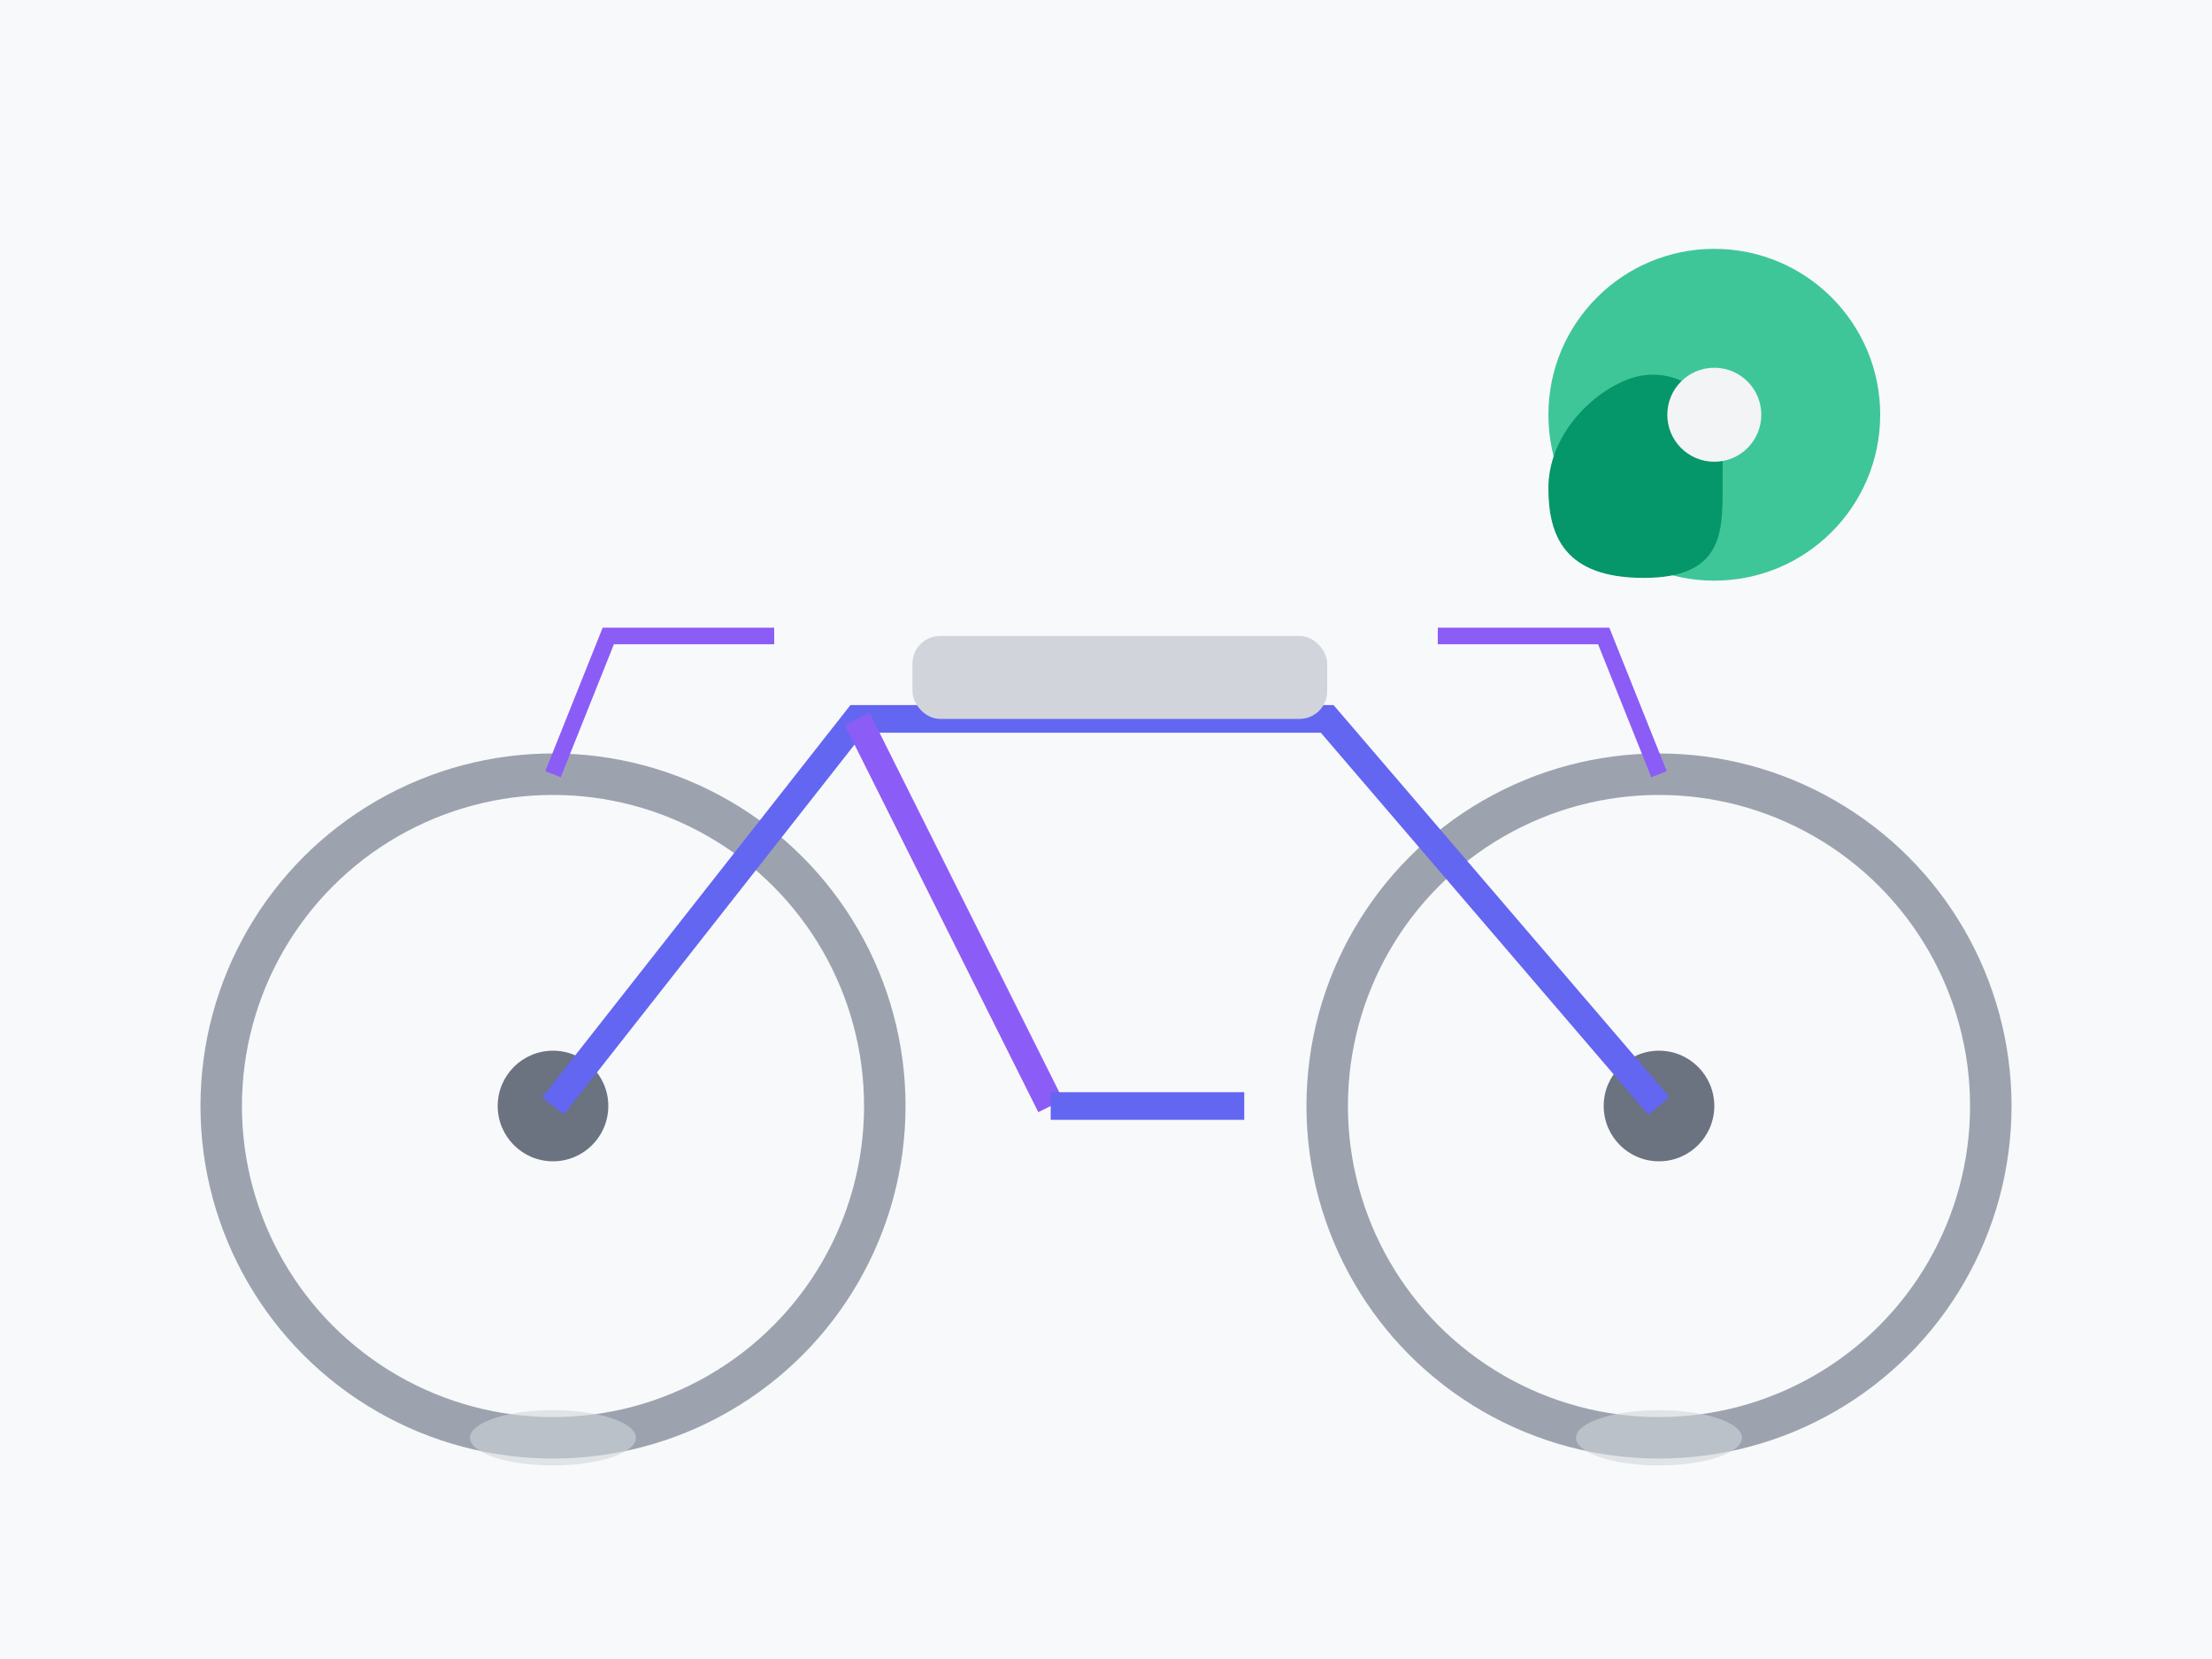<svg xmlns="http://www.w3.org/2000/svg" viewBox="0 0 800 600" fill="none">
  <rect width="800" height="600" fill="#f8f9fa"/>
  <circle cx="620" cy="150" r="60" fill="#10b981" opacity="0.8"/>
  <path d="M620 150C616.5 140 602.5 131.5 588 137.5C573.5 143.5 560 159 560 176.5C560 194 566 209 594.5 209C623 209 623 192.5 623 176.5C623 160.5 623.5 160 620 150Z" fill="#059669"/>
  <ellipse cx="620" cy="150" rx="17" ry="17" fill="#f3f4f6"/>
  <circle cx="200" cy="400" r="120" stroke="#9ca3af" stroke-width="15"/>
  <circle cx="200" cy="400" r="20" fill="#6b7280"/>
  <circle cx="600" cy="400" r="120" stroke="#9ca3af" stroke-width="15"/>
  <circle cx="600" cy="400" r="20" fill="#6b7280"/>
  <path d="M200 400L310 260L480 260L600 400" stroke="#6366f1" stroke-width="10"/>
  <path d="M310 260L380 400" stroke="#8b5cf6" stroke-width="10"/>
  <rect x="330" y="230" width="150" height="30" rx="10" fill="#d1d5db"/>
  <path d="M380 400L450 400" stroke="#6366f1" stroke-width="10"/>
  <path d="M200 280L220 230L280 230" stroke="#8b5cf6" stroke-width="6"/>
  <path d="M600 280L580 230L520 230" stroke="#8b5cf6" stroke-width="6"/>
  <ellipse cx="200" cy="520" rx="30" ry="10" fill="#d1d5db" opacity="0.6"/>
  <ellipse cx="600" cy="520" rx="30" ry="10" fill="#d1d5db" opacity="0.6"/>
</svg>